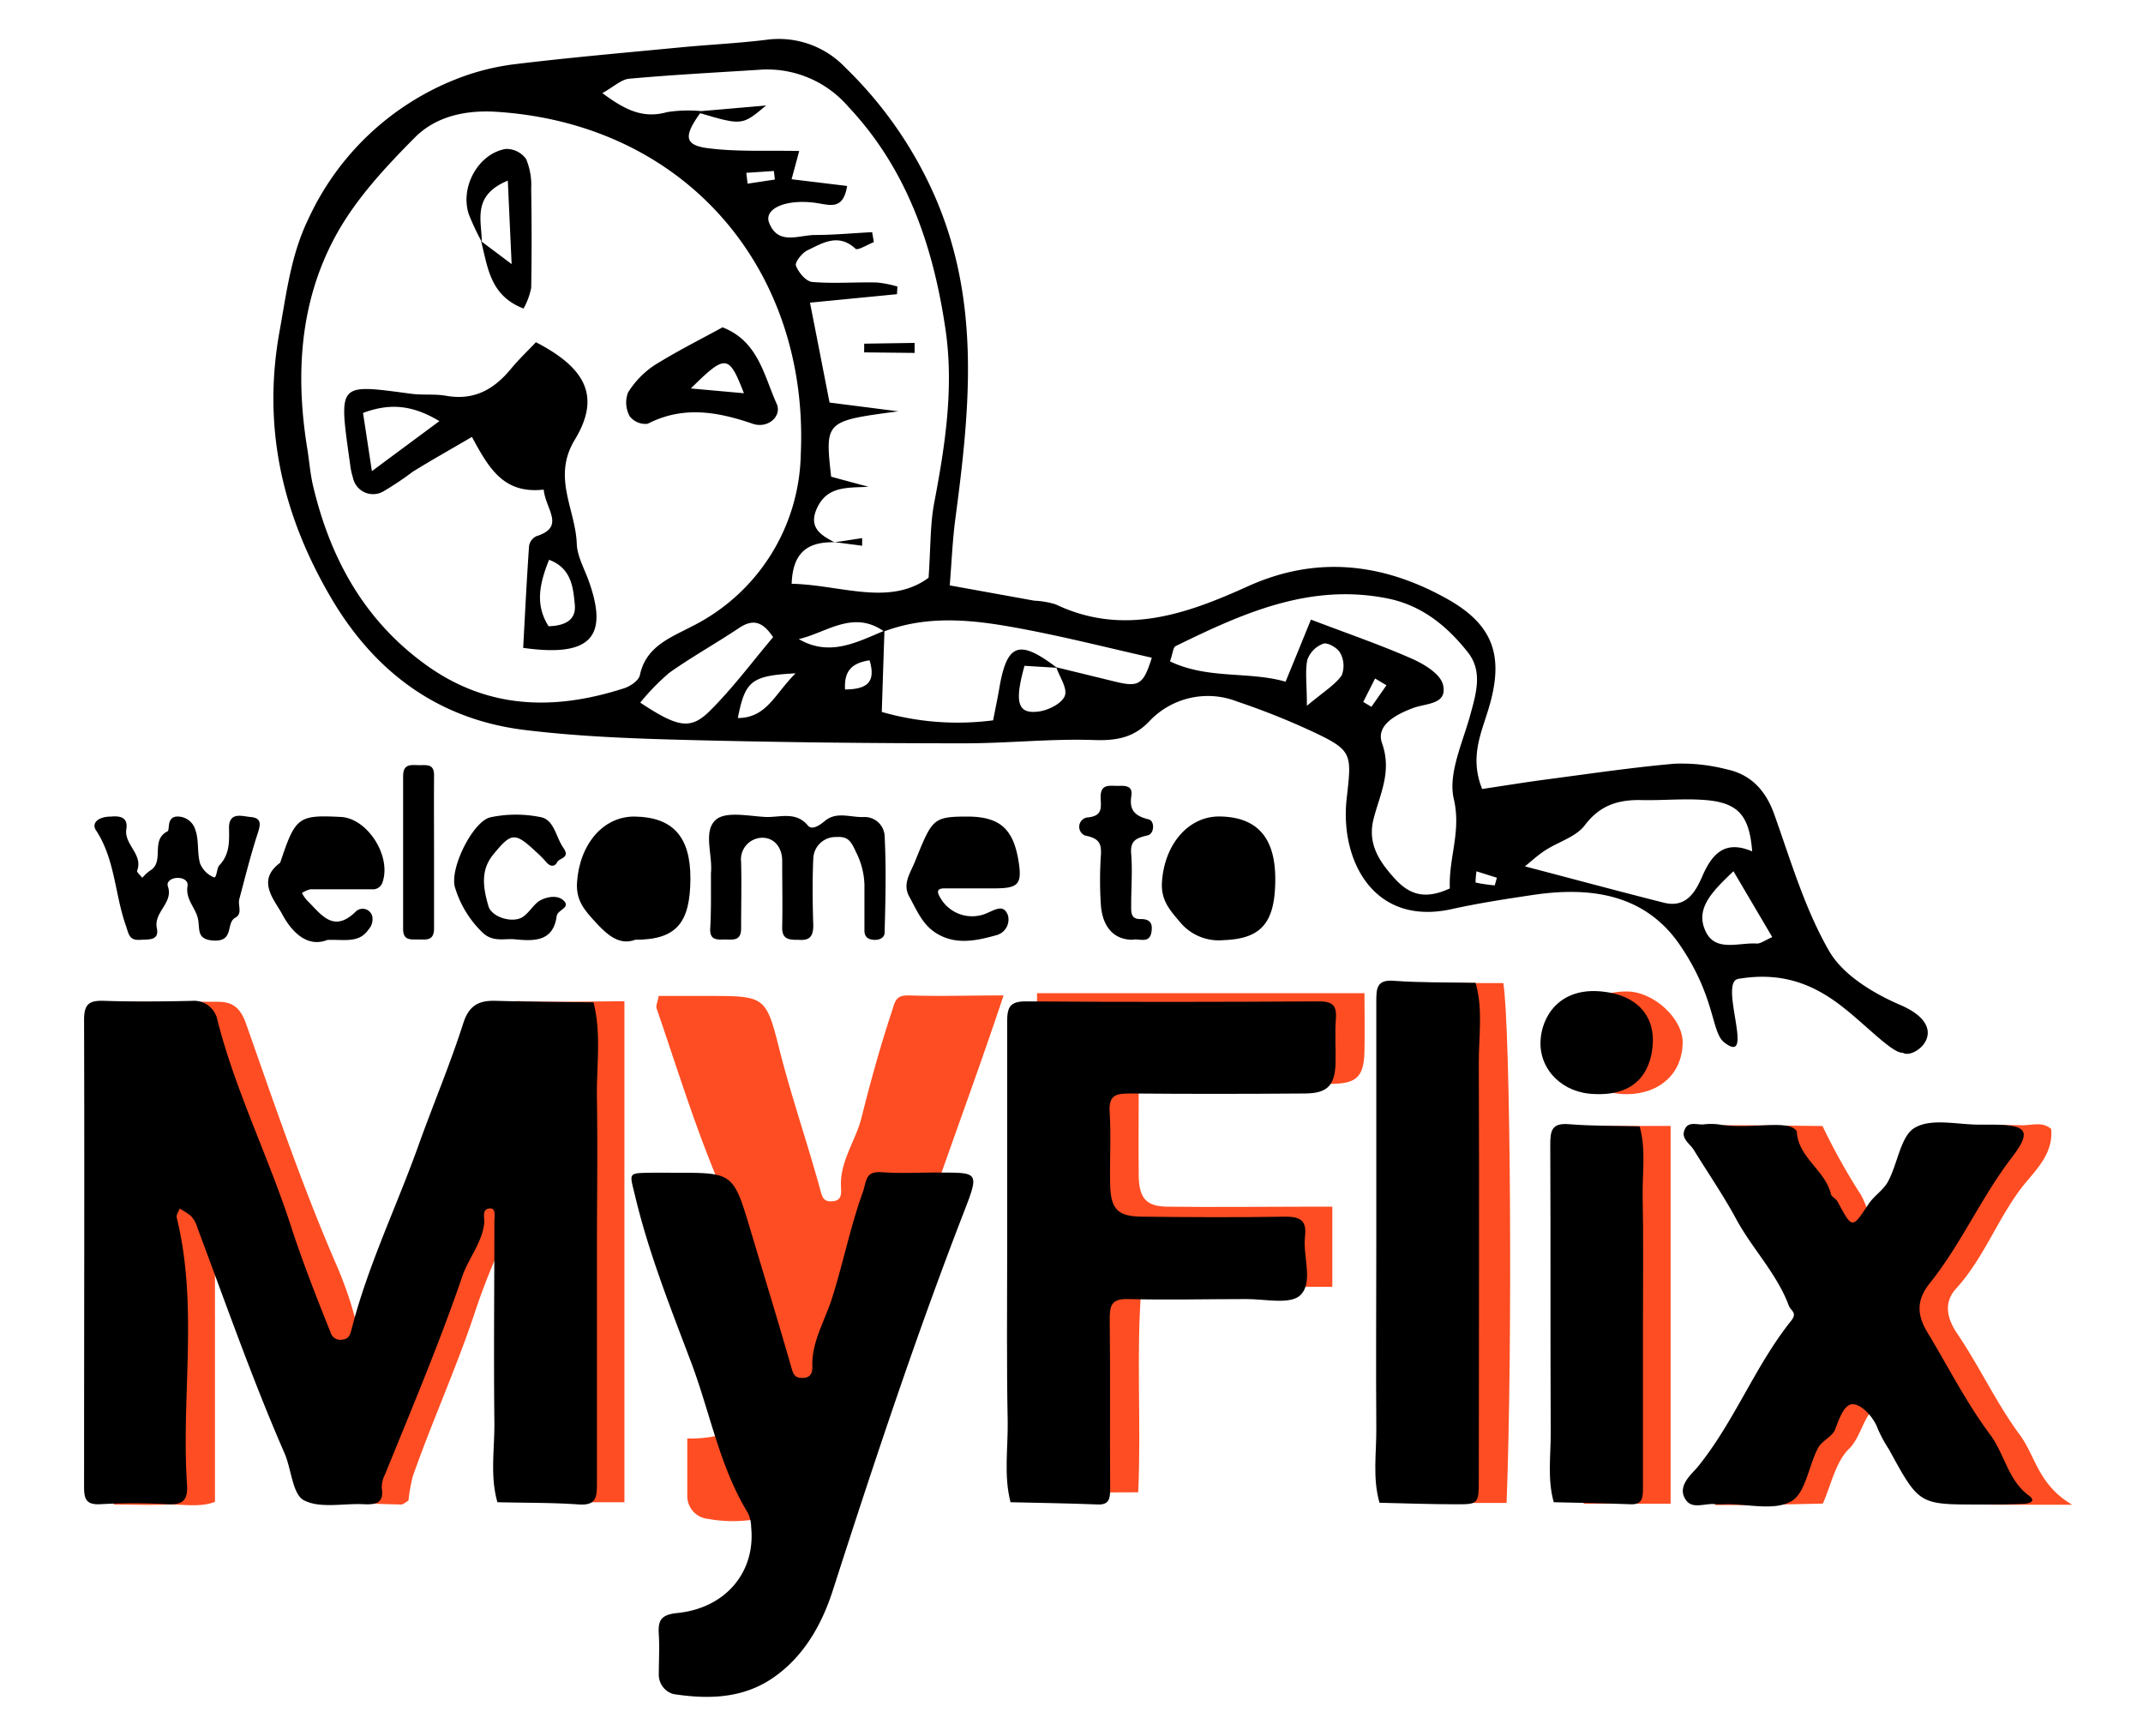 <svg id="Layer_1" data-name="Layer 1" xmlns="http://www.w3.org/2000/svg" viewBox="0 0 280.63 227.27">
  <defs>
    <style>
      .cls-1 {
        fill: #fe4d22;
      }

      .cls-2 {
        fill: 2a292c;
      }
    </style>
  </defs>
  <g>
    <path class="cls-1" d="M28.15,172.84v23.81c-2,.78-4.27.28-6.41.36s-4.41,0-6.82,0V131.17c4.37,0,9,0,13.6,0,2.08,0,3,.92,3.71,2.9,3.71,10.53,7.3,21.1,11.75,31.38a50,50,0,0,1,3.08,9.47c.15.71,1.08.73,1.71.59a1.34,1.34,0,0,0,.85-.84c2.15-9.34,6.68-17.84,9.5-27,1.46-4.73,3.54-9.26,5.31-13.9a3.61,3.61,0,0,1,3.94-2.66c4.42.14,8.84,0,13.4,0v65.59H68.91c.15.13,0,0-.17-.15a1,1,0,0,1-.26-.55c0-12.51,0-25,0-38.59A87.09,87.09,0,0,0,62,172.4c-2.4,7.08-5.47,13.87-7.94,20.9a21,21,0,0,0-.57,3.19c-.29.15-.66.52-1,.51-3.09-.07-6.17-.21-9.25-.34-1.45-3.65-2.94-7.28-4.33-11-3.17-8.31-6.28-16.64-9.42-25-2.78-.74-2,1.48-2,2.63C27.69,166.53,26.69,169.77,28.15,172.84Z"/>
    <path class="cls-1" d="M135.8,195.46V130.05h42.88c0,2.4.06,5,0,7.63-.08,3.28-1,4.21-4.3,4.24-7.39.06-14.78,0-22.16,0h-3.1c0,4.14-.05,8.11,0,12.08.05,2.91,1,4,3.83,4,6,.08,12.09,0,18.14,0h3.38v10.49h-25c-.71,9,0,17.88-.42,26.91Z"/>
    <path class="cls-1" d="M86.26,130.41h6.46c7.34,0,7.58,0,9.28,6.74,1.57,6.28,3.7,12.37,5.4,18.59.27,1,.42,1.63,1.56,1.56,1.29-.08,1.21-1,1.17-1.9-.17-3.31,1.91-6,2.67-9,1.17-4.65,2.43-9.25,3.94-13.81.48-1.45.49-2.3,2.3-2.25,4,.13,8,0,12.38,0-4.92,14.83-10.64,29.17-14.9,44-1.43,5-3.72,9.65-5.29,14.61a14.89,14.89,0,0,1-7.14,8.28,17.91,17.91,0,0,1-11.37,1.65A3,3,0,0,1,90,195.83c0-2.43,0-4.85,0-7.47,5.41.07,9.27-1.85,11.45-6.8,1-2.19,1.26-4.59.3-6.29-3.63-6.41-4.76-13.69-7.61-20.37C91,147.48,88.62,139.71,86,132.08,85.85,131.74,86.1,131.26,86.26,130.41Z"/>
    <path class="cls-1" d="M184.16,196.79V128.72h12.7c.94,5.47,1.24,47.13.43,68.07Z"/>
    <path class="cls-1" d="M218.77,196.9H207.39c-.62-6.54-.67-42-.06-49.47h11.44Z"/>
    <path class="cls-1" d="M213.16,143.27c-4.21.07-7.38-2.57-7.6-6.32-.24-4.27,2.75-7.12,7.46-7.13,3.5,0,7.37,3.54,7.33,6.72C220.3,140.5,217.43,143.19,213.16,143.27Z"/>
    <path class="cls-1" d="M28.15,172.84a1,1,0,0,1-1.32-1c0-4.95,0-9.91,0-15.08,2.19.87,2.95,2.13,2.69,4-1.25-.1-1.34.74-1.34,1.66C28.14,165.88,28.15,169.36,28.15,172.84Z"/>
    <path class="cls-1" d="M268.6,147.82c.36,3.58-2.55,5.83-4.2,8.14-3,4.13-4.8,9-8.25,12.77-1.58,1.74-1.3,3.76.17,5.92,2.92,4.31,5.13,9.13,8.23,13.3,2,2.73,2.38,6.49,6.81,9.08h-8.44c-7.75,0-7.6-.09-11.75-7.14-1.22-2.09-1.51-5.74-3.71-6-3.26-.47-3.34,3.89-5.3,5.79-1.8,1.74-2.36,4.75-3.46,7.2-3.1.06-6.21.14-9.31.19-1.53,0-3.06,0-4.78,0-.28-4.24,3.07-6.46,4.67-9.43,2.48-4.62,5.67-8.84,8.54-13.24a5.61,5.61,0,0,0,0-4.24c-4.09-6.59-8.19-13.16-12.36-19.69-.46-.72-1.34-1.25-1-2.24s1.32-.9,2.17-.89,1.79,0,2.68,0l9.35.1a82.56,82.56,0,0,0,4.83,8.7c1.06,1.51,1.1,3.81,3.3,4.49,1.92-1.37,2.51-3.83,4.06-5.65,1.8-2.14,2.67-5.06,3.94-7.64,3.35,0,6.71-.06,10.06,0C266.06,147.36,267.44,146.82,268.6,147.82Z"/>
    <g>
      <path class="cls-2" d="M194.09,103.31c3-.45,5.58-.87,8.19-1.22,5.65-.74,11.3-1.59,17-2.09a23.66,23.66,0,0,1,6.77.72c3.22.67,5.17,2.75,6.3,5.93,2.16,6.06,4,12.37,7.18,17.88,1.79,3.11,5.71,5.49,9.18,7,7.27,3.06,1.94,7.31.46,6.31-1.29.15-4.86-3.66-7.89-6-3.94-3.1-8.11-4.6-13.63-3.67-2.66.38,2.25,11.42-1.77,8.39-1.86-1.28-1.11-6-6.11-13.13-4.58-6.4-11.59-7.35-19-6.25-3.57.53-7.15,1.08-10.68,1.86-10.23,2.26-14.65-6.42-13.74-14.49.66-5.81.79-6.27-4.31-8.68a95.15,95.15,0,0,0-10-4,10.53,10.53,0,0,0-11.58,2.62c-2,2.09-4.26,2.51-7.16,2.41-5.67-.2-11.37.44-17.06.43-12,0-23.93-.13-35.89-.43-7.2-.18-14.44-.44-21.58-1.31-11.31-1.37-19.65-7.51-25.4-17.28C37,67.47,34.32,56,36.61,43.37c.92-5.07,1.5-10.06,3.8-14.76A35.7,35.7,0,0,1,59.79,10.34,31.18,31.18,0,0,1,67.46,8.4c7.15-.87,14.32-1.49,21.48-2.18,3.78-.37,7.59-.54,11.35-1a12,12,0,0,1,10.4,3.62,53.16,53.16,0,0,1,11.64,16.66c6.18,14,4.66,28.19,2.76,42.55-.36,2.76-.47,5.55-.72,8.6l11.06,2a11.47,11.47,0,0,1,2.8.48c8.86,4.22,17.07,1.31,25.14-2.34,9-4.09,17.7-3.07,26.07,1.59,6.17,3.43,7.56,7.56,5.5,14.39C194,95.94,192.41,99.12,194.09,103.31ZM138.32,87.37l7.7,1.88c3.12.77,3.72.38,4.81-3.13-5.31-1.2-10.61-2.54-16-3.59-6.34-1.23-12.72-2.23-19.06.15-4.08-2.87-7.5.16-11.17,1,4.06,2.36,7.61.4,11.22-1.1-.11,3.32-.22,6.65-.35,10.64a35.94,35.94,0,0,0,14.58,1.1c.3-1.54.57-2.8.79-4.08,1-6,2.57-6.6,7.57-2.8l-4.25-.26c-1.33,4.77-.9,6.3,1.73,6,1.28-.12,3.07-1,3.52-2S138.76,88.67,138.32,87.37ZM109.36,71c-3.26-.06-5.54,1-5.69,5.44,6.39.13,12.8,3,17.93-.79.28-4.06.2-7,.74-9.83,1.43-7.5,2.59-15.06,1.48-22.65-1.59-10.84-5-21-12.77-29.24A14,14,0,0,0,99.36,9.14c-5.68.36-11.36.66-17,1.17-1,.1-2,1.06-3.48,1.88,3,2.24,5.36,3.37,8.48,2.49a17.93,17.93,0,0,1,4.47-.13l-.17.31c-2.16,3-2,4.14,1,4.54,3.86.5,7.82.28,12,.37l-1,3.7,7.27.88c-.54,3.39-2.44,2.4-4.37,2.18-3.86-.45-6.51.87-5.85,2.61,1.14,3,3.81,1.67,5.94,1.63,2.52,0,5-.24,7.56-.37l.22,1.31c-.83.31-2.11,1.13-2.4.86-2.24-2.08-4.3-.75-6.3.21-.71.34-1.67,1.58-1.5,2,.33.89,1.32,2.07,2.13,2.14,2.81.24,5.65,0,8.49.07a14.84,14.84,0,0,1,2.67.53l-.06,1-11.39,1.11c.9,4.57,1.69,8.6,2.56,13.08l9,1.15c-9.6,1.27-9.6,1.27-8.79,8.56l4.88,1.32c-2.81.15-5.51-.14-6.82,3-1,2.42.7,3.4,2.45,4.3ZM40.28,59c.23,1.5.35,3,.69,4.5C43.2,73,47.61,81.13,55.7,87s16.83,6.08,26,3.13c.82-.26,1.95-1,2.1-1.75.8-3.75,4-4.88,6.76-6.34a25.73,25.73,0,0,0,14.3-22.47c1.14-24.19-15-43.41-40-44.94C60.75,14.4,57,15.32,54.33,18c-3.84,3.87-7.69,8-10.3,12.74C39.2,39.51,38.65,49.2,40.28,59Zm149.58,57.35c-.18-4,1.52-7.46.52-11.72-.78-3.32,1.15-7.35,2.15-11,.78-2.83,1.65-5.71-.29-8.19-2.73-3.46-6.06-6.21-10.64-7.1-10.16-2-18.94,2-27.65,6.26-.34.17-.37,1-.74,2,5,2.38,10.3,1.27,15.14,2.66,1.3-3.17,2.34-5.71,3.32-8.13,4.85,1.85,9.12,3.31,13.24,5.13,1.6.71,3.74,2,4.06,3.43.59,2.56-2.17,2.38-3.87,3-2.18.81-5,2.23-4.11,4.65,1.31,3.74-.3,6.66-1.12,9.9s.74,5.53,2.68,7.7S186.52,117.87,189.86,116.33Zm39.59-4.85c-.35-4.7-1.82-6.38-6.08-6.74-2.81-.23-5.66.07-8.49,0-3-.05-5.37.68-7.35,3.3-1.14,1.52-3.42,2.15-5.14,3.26-1,.63-1.82,1.42-2.7,2.12,6.36,1.67,12.27,3.26,18.2,4.76,3,.75,4.19-1.54,5.06-3.53C224.27,111.65,226,110,229.45,111.48ZM83.84,92c5,3.31,6.63,3.59,9.2,1,3-3,5.55-6.44,8.2-9.57-1.52-2.29-2.85-2.31-4.6-1.11-3,2-6.12,3.73-9,5.78A30,30,0,0,0,83.84,92ZM227,114.08c-2.92,2.77-5.1,5-3.58,8,1.32,2.59,4.35,1.3,6.66,1.47.47,0,1-.39,2-.85Zm-55.9-21.63c2.27-1.9,3.7-2.76,4.59-4a3.45,3.45,0,0,0-.18-2.94c-.34-.66-1.64-1.42-2.21-1.23a3.51,3.51,0,0,0-2.1,2.11C170.89,87.88,171.14,89.51,171.14,92.45Zm-67-4.28c-5.74.31-6.52,1-7.48,5.85C100.42,94,101.44,90.87,104.18,88.17Zm9.7-1.7c-2.42.39-3.26,1.53-3.14,3.81C113.69,90.25,114.68,89.23,113.88,86.47ZM97.73,22.63l.17,1.42,3.57-.54-.13-1.12Zm83.83,67.1-1.49-.89-1.55,3.07,1.07.64Zm14.18,26.2.28-1-2.67-.84a9.74,9.74,0,0,0-.12,1.47A21,21,0,0,0,195.74,115.93Z"/>
      <path class="cls-2" d="M71.2,64.11c-5.28.59-7.19-2.82-9.4-6.9-2.68,1.57-5.23,3-7.74,4.55a40,40,0,0,1-3.77,2.53,2.69,2.69,0,0,1-4.07-1.74,9.18,9.18,0,0,1-.36-1.67c-1.51-10.88-1.78-10.61,8-9.32,1.5.2,3.06,0,4.54.26,3.62.65,6.25-.79,8.47-3.48,1.06-1.28,2.27-2.43,3.31-3.53,6.68,3.45,8.45,7.22,5.09,12.77-3,4.92.11,9.12.26,13.64.06,1.63,1,3.25,1.57,4.86,2.63,7.35.23,10-8.59,8.75.24-4.39.46-8.87.77-13.34a1.74,1.74,0,0,1,.93-1.27C74.12,69,71.44,66.7,71.2,64.11ZM48.7,61.69l8.84-6.55c-3.53-2.11-6.45-2.39-10-1.07ZM71.84,82c2.09-.06,3.64-.77,3.43-2.85s-.37-4.74-3.37-5.85C70.63,76.48,70.06,79.21,71.84,82Z"/>
      <path class="cls-2" d="M94.62,42.86c4.68,1.82,5.41,6.29,7.08,10,.74,1.64-1.15,3.3-3.12,2.63-4.64-1.59-9.13-2.38-13.77,0a2.6,2.6,0,0,1-2.36-1,3.72,3.72,0,0,1-.21-3.09,11.62,11.62,0,0,1,3.53-3.62C88.63,46,91.69,44.46,94.62,42.86Zm-4.2,8,7,.63C95.43,46.39,95.05,46.33,90.42,50.91Z"/>
      <path class="cls-2" d="M63.09,31.67a33.85,33.85,0,0,1-1.68-3.56c-1.22-3.56,1.19-8,4.83-8.61a3.19,3.19,0,0,1,2.66,1.33,8.85,8.85,0,0,1,.66,3.87c.07,4.34.08,8.68,0,13a9.19,9.19,0,0,1-1,2.7C64.15,38.7,63.89,35,63,31.58l4,3c-.19-4.1-.33-7.18-.5-10.93C61.75,25.61,63.09,28.89,63.09,31.67Z"/>
      <path class="cls-2" d="M113.17,45l6.6-.1v1.31l-6.61-.07Z"/>
      <path class="cls-2" d="M91.8,14.55l8.52-.74c-3.13,2.63-3.13,2.63-8.69,1Z"/>
      <path class="cls-2" d="M109.31,71l3.59-.54,0,1L109.36,71Z"/>
    </g>
    <g>
      <path class="cls-2" d="M78.17,164c0,10.07,0,20.15,0,30.22,0,1.79-.07,2.94-2.4,2.77-3.53-.25-7.09-.2-10.63-.29-1-3.48-.35-7-.4-10.56-.1-8.73,0-17.46,0-26.19,0-.63.23-1.71-.5-1.72-1.23,0-.75,1.19-.83,1.94-.29,2.55-2,4.5-2.85,6.89-3,8.79-6.64,17.38-10.14,26a3.57,3.57,0,0,0-.42,1.83c.3,2-.88,2.14-2.39,2.07-2.65-.13-5.71.59-7.82-.52-1.49-.79-1.61-4-2.52-6.13-4.23-9.68-7.7-19.65-11.41-29.52a3.7,3.7,0,0,0-.92-1.63,13,13,0,0,0-1.41-.91c-.14.39-.47.83-.39,1.17,2.85,11.59.58,23.37,1.35,35,.14,2.13-.66,2.64-2.63,2.54a79.27,79.27,0,0,0-8.72,0c-1.94.11-2.14-.78-2.13-2.36,0-20.37.06-40.74,0-61.1,0-2.24.87-2.51,2.74-2.45,3.8.13,7.6.09,11.41,0a3.13,3.13,0,0,1,3.32,2.55c2.36,9.27,6.67,17.85,9.61,26.92,1.52,4.68,3.35,9.34,5.2,13.95a1.32,1.32,0,0,0,1.47.95c.79-.07,1.05-.47,1.24-1.21,2.13-8.47,6-16.33,8.9-24.51,1.89-5.25,4.07-10.41,5.77-15.73.79-2.45,2.16-3,4.37-2.92,4.23.12,8.45.14,12.68.2,1.06,4.15.37,8.37.45,12.56C78.27,150.61,78.17,157.33,78.17,164Z"/>
      <path class="cls-2" d="M131.89,164c0-10.07,0-20.14,0-30.21,0-1.93.36-2.69,2.51-2.67,12.75.1,25.5.08,38.25,0,1.68,0,2.42.38,2.29,2.2-.15,2,0,4-.05,6-.11,2.84-1.1,3.84-4,3.86-7.61.06-15.21.07-22.82,0-1.82,0-2.91.12-2.76,2.41.2,3.12,0,6.27.06,9.4.07,3.35.95,4.29,4.21,4.32,6.26.07,12.53.11,18.79,0,2.1,0,2.75.66,2.52,2.64-.29,2.62,1.14,6-.63,7.66-1.34,1.25-4.64.47-7.06.49-5.15,0-10.3.13-15.44,0-2.24-.08-2.46.87-2.44,2.74.09,7.38,0,14.77.06,22.15,0,1.31-.18,2.11-1.75,2-3.76-.15-7.53-.2-11.3-.29-.9-3.49-.32-7.05-.37-10.57C131.81,178.77,131.89,171.38,131.89,164Z"/>
      <path class="cls-2" d="M88.52,153.56c7.51,0,7.51,0,9.79,7.61,1.79,6,3.62,11.93,5.33,17.92.21.75.4,1.23,1.11,1.32,1,.11,1.67-.24,1.63-1.44-.12-3.28,1.64-6,2.58-9,1.45-4.55,2.37-9.26,4-13.79.56-1.55.28-2.86,2.54-2.69,2.67.2,5.36,0,8.05.05,4.48,0,4.64.09,2.8,4.84-6.37,16.42-11.9,33.13-17.3,49.89-1.47,4.57-3.88,8.73-7.86,11.45s-8.51,2.79-13,2.1a2.63,2.63,0,0,1-1.92-2.45c0-1.79.11-3.59,0-5.37s.23-2.57,2.42-2.79c6.36-.65,10.25-5.37,9.68-11.21a4.67,4.67,0,0,0-.4-1.84C94.23,192.05,93,185,90.52,178.42c-2.7-7.15-5.56-14.31-7.35-21.81-.73-3.05-1-3,2-3.05C86.28,153.54,87.4,153.56,88.52,153.56Z"/>
      <path class="cls-2" d="M259.07,197c-7.77,0-7.77,0-11.69-7.19a18,18,0,0,1-1.49-2.75c-.46-1.33-1.93-3.05-3.14-3.19s-1.89,1.84-2.43,3.29c-.35.95-1.74,1.48-2.24,2.43-1.25,2.37-1.65,6-3.54,7-2.2,1.25-5.63.34-8.53.37a10,10,0,0,1-1.34,0c-1.29-.18-2.93.67-3.81-.44-1.45-1.83.7-3.52,1.43-4.41,4.83-5.94,7.51-13.22,12.25-19.15.87-1.09,0-1.27-.29-2-1.58-4.22-4.78-7.44-6.86-11.28-1.7-3.15-3.71-6.06-5.57-9.09-.55-.9-1.79-1.51-1.17-2.77.48-1,1.57-.53,2.41-.59a8,8,0,0,1,2,0c4.22.74,9.14-.76,10.23.89.16,3.46,3.72,5.08,4.47,8.23.09.37.68.6.88,1,1.94,3.59,1.89,3.57,4.07.28.72-1.08,2-1.85,2.57-3,1.26-2.37,1.64-6,3.53-7,2.21-1.25,5.64-.34,8.54-.37h1.34c4.79,0,5.45.78,2.72,4.36-4,5.23-6.61,11.3-10.7,16.4-1.82,2.28-1.65,4.22-.3,6.45,2.7,4.48,5.08,9.19,8.19,13.36,1.92,2.57,2.35,6,5.09,8,1.11.83-.19,1.05-.59,1.07C263.1,197,261.08,197,259.07,197Z"/>
      <path class="cls-2" d="M180.23,162.74c0-10.51,0-21,0-31.52,0-1.77,0-3,2.37-2.79,3.53.25,7.09.19,10.63.26,1,3.48.4,7,.42,10.55.08,18.11,0,36.22,0,54.33,0,3.35,0,3.41-3,3.4-3.32,0-6.64-.13-10-.2-.94-3.26-.38-6.59-.42-9.88C180.17,178.84,180.23,170.79,180.23,162.74Z"/>
      <path class="cls-2" d="M215.15,172.84c0,7.37,0,14.75,0,22.12,0,1.3-.17,2.11-1.74,2-3.31-.13-6.63-.18-9.94-.26-.86-3-.38-6.15-.4-9.22-.06-12.51,0-25-.06-37.54,0-1.84.15-2.93,2.43-2.74,3.08.25,6.18.21,9.27.29.86,3,.34,6.14.4,9.21C215.22,162.11,215.15,167.47,215.15,172.84Z"/>
      <path class="cls-2" d="M208.8,143.25c-4.09-.1-7.19-3.08-7.07-6.86.11-3.25,2.45-7.12,8-6.57,4.79.46,7.06,3.37,6.68,7.18C216.1,140.4,214.17,143.51,208.8,143.25Z"/>
    </g>
    <g>
      <path class="cls-2" d="M93.1,115c0-.23,0-.45,0-.67.25-2.39-1.07-5.48.65-7,1.3-1.12,4.24-.48,6.44-.36,1.88.1,4-.8,5.6,1.12.55.65,1.51,0,2.25-.61,1.53-1.28,3.42-.41,5.13-.5a2.62,2.62,0,0,1,2.67,2.39c.22,4.24.12,8.5,0,12.75,0,.66-.66,1-1.44.94s-1.2-.43-1.2-1.21c0-2,0-4,0-6a10,10,0,0,0-1.09-4.25c-.68-1.51-1.08-2.1-2.61-2a2.92,2.92,0,0,0-3,2.86c-.13,2.9-.09,5.82,0,8.72,0,1.45-.5,2-1.92,1.88-1.17,0-2.19,0-2.15-1.64.06-2.9,0-5.81,0-8.72,0-1.79-1.13-3.1-2.76-3a2.83,2.83,0,0,0-2.62,3.17c.07,2.91,0,5.82,0,8.72,0,1.79-1.29,1.39-2.32,1.43s-1.76-.05-1.73-1.36C93.13,119.45,93.1,117.21,93.1,115Z"/>
      <path class="cls-2" d="M14.55,106.92c1-.09,2.24,0,2,1.6-.35,2.07,2.22,3.31,1.41,5.48-.07.21.44.62.67.94a6,6,0,0,1,1-.93c2-1.15,0-4,2.3-5.15.34-.17-.13-1.73,1.09-1.93a2.41,2.41,0,0,1,2.55,1.7c.51,1.36.22,3,.63,4.43A3.31,3.31,0,0,0,28,114.87c.39.15.39-1.22.7-1.54,1.37-1.42,1.33-3.1,1.29-4.84-.05-2.28,1.73-1.6,2.83-1.51,1.61.13,1.24,1.18.86,2.35-.89,2.76-1.59,5.58-2.34,8.39-.22.81.46,1.91-.52,2.44-1.26.67-.14,3.07-2.7,3s-1.86-1.61-2.23-3-1.62-2.46-1.33-4.15c.11-.63-.48-1.07-1.31-1.06s-1.47.52-1.27,1.09c.77,2.2-1.88,3.36-1.44,5.49.34,1.66-1.07,1.46-2.16,1.53-1.47.11-1.5-.72-1.91-1.9-1.44-4.1-1.4-8.64-3.89-12.43C11.93,107.76,12.88,106.92,14.55,106.92Z"/>
      <path class="cls-2" d="M42.88,123.07c-2.68,1.08-4.74-1.14-5.91-3.34-1-1.87-3.47-4.42-.28-6.76,2-6,2.34-6.28,7.93-6,3.43.15,6.62,5,5.5,8.47a1.33,1.33,0,0,1-1.46,1c-2.66,0-5.33,0-8,0a3.42,3.42,0,0,0-1.12.49,5.06,5.06,0,0,0,.63.93c1.85,1.79,3.46,4.46,6.47,1.45a1.3,1.3,0,0,1,2.1.63,2,2,0,0,1-.49,1.78C47,123.52,45.18,123,42.88,123.07Z"/>
      <path class="cls-2" d="M126.63,106.92c4.27,0,6.07,1.57,6.76,5.89.45,2.89,0,3.47-2.88,3.51-2.22,0-4.44,0-6.67,0-.52,0-1.38,0-.83,1a4.8,4.8,0,0,0,6.42,2.16c1.15-.51,2.06-1,2.57.4a2.12,2.12,0,0,1-1.55,2.58c-2.67.75-5.49,1.34-8.06-.41-1.65-1.12-2.38-2.95-3.31-4.63s.09-3,.75-4.64C122.07,107.26,122.14,106.93,126.63,106.92Z"/>
      <path class="cls-2" d="M83.19,123.05c-2.06.78-3.66-.6-5.25-2.35-1.36-1.49-2.52-2.76-2.38-5.11.31-5,3.4-8.73,7.58-8.67,5,.08,7.29,2.69,7.27,8.12C90.39,120.87,88.56,123.05,83.19,123.05Z"/>
      <path class="cls-2" d="M167,115.1c0,5.8-1.88,7.82-6.76,8a6.58,6.58,0,0,1-5.77-2.43c-1.32-1.54-2.45-2.83-2.31-5.14.3-4.93,3.44-8.7,7.62-8.62C164.64,107,167,109.69,167,115.1Z"/>
      <path class="cls-2" d="M67.5,123c-1.43-.16-2.91.43-4.3-.88a13.71,13.71,0,0,1-3.6-5.86c-.81-2.47,2.35-8.78,4.65-9.25a16.22,16.22,0,0,1,6.62,0c1.71.38,1.94,2.63,2.9,4s-.52,1.3-.82,1.9-.89.59-1.39,0a15.75,15.75,0,0,0-1.41-1.42c-2.74-2.55-3.19-2.5-5.57.42-1.74,2.12-1.26,4.49-.62,6.74.42,1.45,3.15,2.27,4.47,1.43.92-.58,1.48-1.78,2.42-2.24s2.3-.68,3.05.18-.85,1.1-1,1.92C72.46,123.28,70,123.24,67.5,123Z"/>
      <path class="cls-2" d="M148.29,123.05c-2.34,0-3.88-1.58-4.12-4.46a48.18,48.18,0,0,1,0-6.69c.09-1.63-.41-2.15-2.09-2.5a1.24,1.24,0,0,1,.26-2.36c2.2-.16,1.8-1.45,1.79-2.71,0-1.78,1.29-1.4,2.31-1.43s1.91,0,1.71,1.33c-.29,1.87.47,2.61,2.27,3.06.82.2.76,1.88-.12,2.09-1.47.35-2.32.64-2.17,2.43.18,2.21,0,4.45,0,6.68,0,.89-.09,1.87,1.2,1.85s1.61.57,1.47,1.6C150.58,123.68,149.15,122.83,148.29,123.05Z"/>
      <path class="cls-2" d="M56.84,111.6c0,3.34,0,6.68,0,10,0,1.79-1.31,1.37-2.32,1.41s-1.73-.05-1.73-1.35c0-6.69,0-13.38,0-20.07,0-1.79,1.31-1.36,2.33-1.4s1.74,0,1.72,1.35C56.81,104.91,56.84,108.25,56.84,111.6Z"/>
    </g>
  </g>
</svg>
